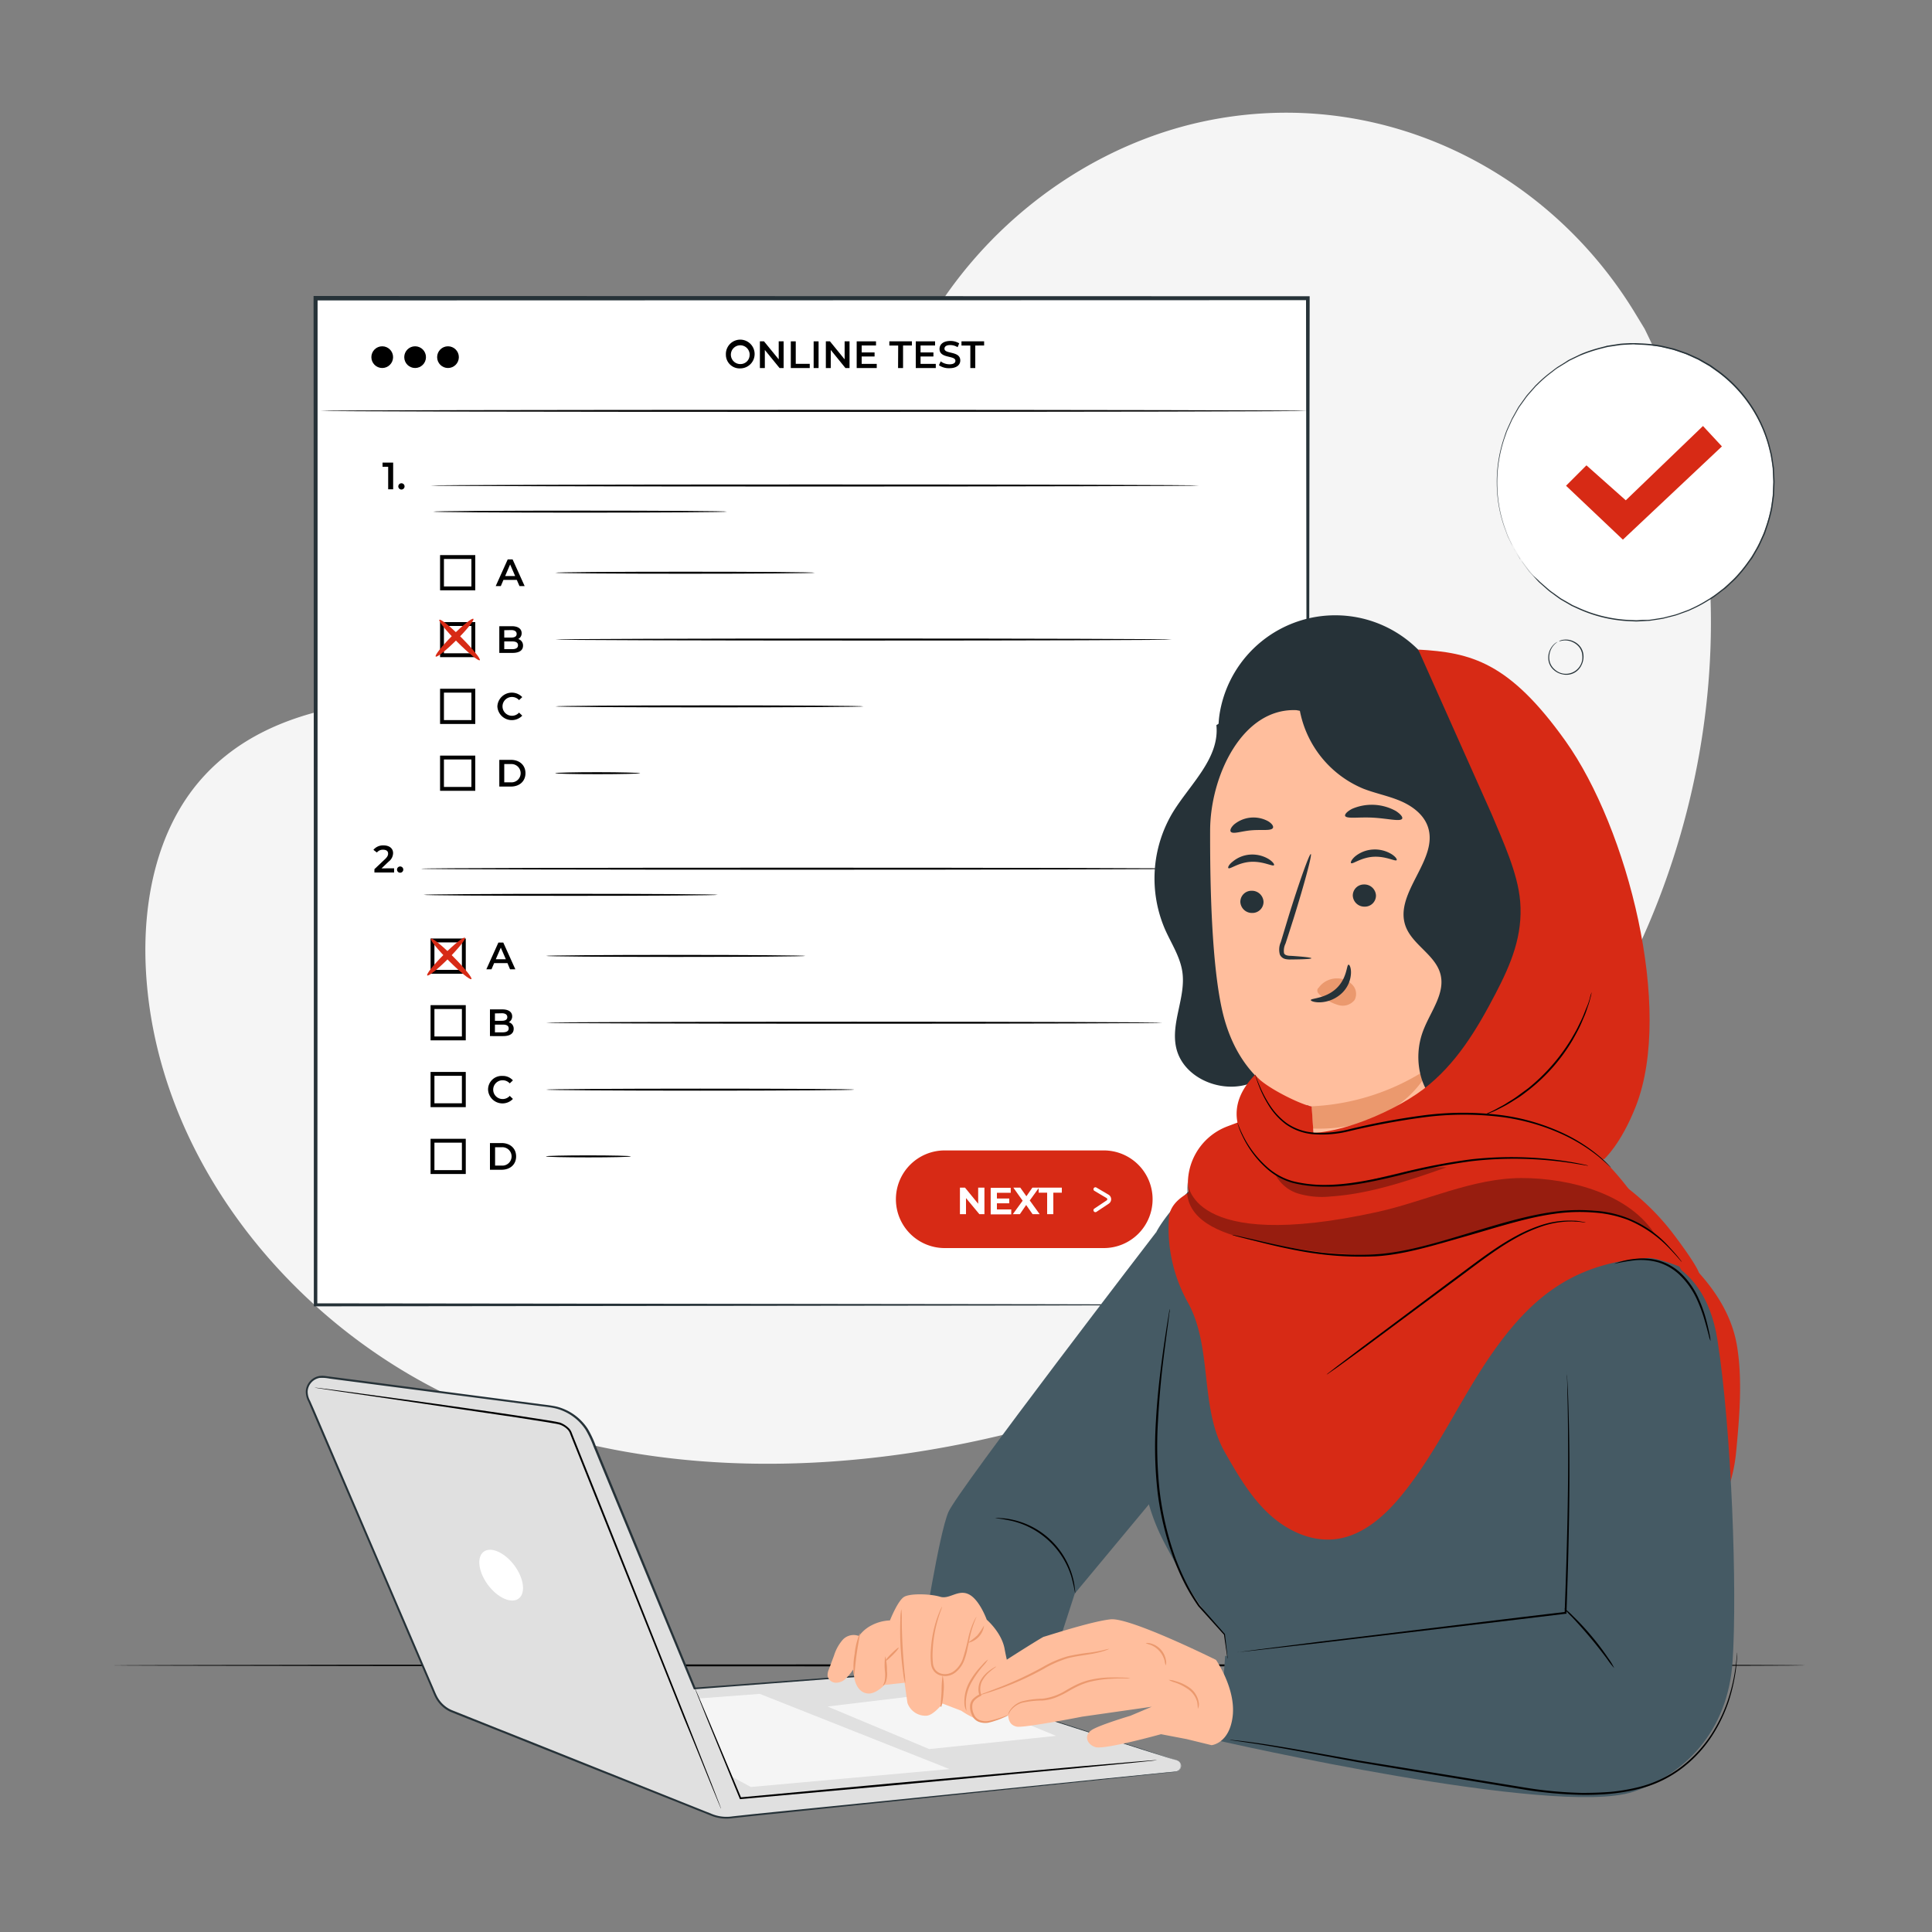 <svg xmlns="http://www.w3.org/2000/svg" viewBox="0 0 500 500"><rect x="0" y="0" width="500" height="500" fill="#808080" stroke="none"/><g id="freepik--background-simple--inject-20"><path d="M425.62,85.09l-2.43-4c-20.51-33.81-57.61-54.19-96.72-51.72a102.44,102.44,0,0,0-15,2.06C276,39,245,65.92,232.18,100.36c-7.54,20.25-9.65,43.57-24,59.64-18.63,20.93-50.25,21.58-78.06,20.72s-59.44-.13-78,20.87c-11.61,13.16-15.3,31.86-14.36,49.48,2.48,46.64,35,88.35,76.31,109.07s90,22.59,135.23,13.47c63.37-12.77,123.63-47.85,159.86-102S454.61,143.57,425.62,85.09Z" style="fill:#f5f5f5"></path></g><g id="freepik--Table--inject-20"><path d="M467.25,431c0,.14-98.15.26-219.18.26S28.86,431.09,28.86,431s98.13-.26,219.21-.26S467.25,430.8,467.25,431Z"></path></g><g id="freepik--Screen--inject-20"><rect x="81.59" y="77.23" width="256.81" height="260.52" style="fill:#fff"></rect><path d="M338.4,337.75s0-.12,0-.32,0-.52,0-.92c0-.81,0-2,0-3.6,0-3.18,0-7.87-.05-14,0-12.24-.07-30.18-.12-53-.05-45.57-.13-110.65-.23-188.68l.45.45-256.78.07h0l.52-.52c0,95.47,0,184.9-.07,260.51l-.45-.44,186.06.22,52.21.12,13.78.05,3.55,0h.9l.31,0h-1.16l-3.5,0-13.7.05-52.1.12-186.35.22h-.45v-.45c0-75.61,0-165-.07-260.51v-.52h.55l256.78.07h.46v.45c-.1,78.15-.18,143.32-.23,189-.06,22.78-.1,40.68-.12,52.9,0,6.08,0,10.75-.06,13.91,0,1.56,0,2.75,0,3.55v.89A1.71,1.71,0,0,1,338.4,337.75Z" style="fill:#263238"></path><path d="M101.75,119.72v6.91h-1.29V120.8H99v-1.08Z"></path><path d="M103.08,125.88a.81.81,0,1,1,1.62,0,.81.81,0,1,1-1.62,0Z"></path><path d="M187.86,91.79a3.72,3.72,0,1,1,3.72,3.55A3.54,3.54,0,0,1,187.86,91.79Zm6.15,0a2.43,2.43,0,1,0-2.43,2.43A2.36,2.36,0,0,0,194,91.79Z"></path><path d="M202.8,88.34v6.91h-1.05l-3.81-4.68v4.68h-1.28V88.34h1.06L201.53,93V88.34Z"></path><path d="M204.66,88.34h1.28v5.82h3.62v1.09h-4.9Z"></path><path d="M210.57,88.34h1.28v6.91h-1.28Z"></path><path d="M219.86,88.34v6.91H218.8L215,90.57v4.68h-1.27V88.34h1.06L218.59,93V88.34Z"></path><path d="M226.9,94.17v1.08h-5.19V88.34h5v1.07H223v1.8h3.34v1.05H223v1.91Z"></path><path d="M232.45,89.42h-2.29V88.34H236v1.08h-2.29v5.83h-1.29Z"></path><path d="M242.18,94.17v1.08H237V88.34h5v1.07h-3.76v1.8h3.33v1.05h-3.33v1.91Z"></path><path d="M243,94.52l.45-1a3.85,3.85,0,0,0,2.28.76c1.08,0,1.53-.39,1.53-.9,0-1.49-4.11-.51-4.11-3.08,0-1.12.89-2.06,2.79-2.06a4.34,4.34,0,0,1,2.3.61l-.41,1a3.79,3.79,0,0,0-1.9-.55c-1.07,0-1.5.42-1.5.94,0,1.47,4.09.51,4.09,3.05,0,1.11-.9,2-2.79,2A4.5,4.5,0,0,1,243,94.52Z"></path><path d="M251.12,89.42h-2.29V88.34h5.86v1.08H252.4v5.83h-1.28Z"></path><path d="M133.75,150.08h-3.46l-.68,1.6h-1.32l3.11-6.91h1.26l3.12,6.91h-1.34Zm-.43-1-1.3-3-1.29,3Z"></path><circle cx="98.92" cy="92.43" r="2.81"></circle><circle cx="107.43" cy="92.43" r="2.81"></circle><circle cx="115.94" cy="92.43" r="2.81"></circle><path d="M338.4,106.33c0,.14-57.2.26-127.75.26s-127.76-.12-127.76-.26,57.19-.26,127.76-.26S338.4,106.19,338.4,106.33Z"></path><path d="M310.32,125.65c0,.14-44.53.26-99.45.26s-99.47-.12-99.47-.26,44.53-.26,99.47-.26S310.32,125.5,310.32,125.65Z"></path><path d="M188.16,132.41c0,.14-17,.26-38,.26s-38.06-.12-38.06-.26,17-.26,38.06-.26S188.16,132.26,188.16,132.41Z"></path><path d="M123,152.77h-9.11v-9.11H123Zm-8.11-1H122v-7.11h-7.11Z"></path><path d="M135.36,167.1c0,1.18-.93,1.87-2.71,1.87h-3.43v-6.91h3.23c1.66,0,2.55.7,2.55,1.8a1.65,1.65,0,0,1-.89,1.52A1.71,1.71,0,0,1,135.36,167.1Zm-4.86-4V165h1.82c.88,0,1.39-.31,1.39-.94s-.51-1-1.39-1Zm3.56,3.9c0-.69-.52-1-1.49-1H130.5v2h2.07C133.54,168,134.06,167.66,134.06,167Z"></path><path d="M123,170.07h-9.11V161H123Zm-8.11-1H122V162h-7.11Z"></path><path d="M128.72,182.81a3.74,3.74,0,0,1,6.44-2.4l-.83.78a2.44,2.44,0,0,0-1.85-.81,2.43,2.43,0,1,0,0,4.86,2.42,2.42,0,0,0,1.85-.82l.83.79a3.74,3.74,0,0,1-6.44-2.4Z"></path><path d="M123,187.36h-9.11v-9.11H123Zm-8.11-1H122v-7.11h-7.11Z"></path><path d="M129.22,196.65h3c2.24,0,3.77,1.38,3.77,3.45s-1.53,3.46-3.77,3.46h-3Zm3,5.82a2.37,2.37,0,1,0,0-4.73H130.5v4.73Z"></path><path d="M123,204.66h-9.11v-9.11H123Zm-8.11-1H122v-7.11h-7.11Z"></path><path d="M210.86,148.22c0,.14-15,.26-33.56.26s-33.57-.12-33.57-.26,15-.26,33.57-.26S210.86,148.07,210.86,148.22Z"></path><path d="M303.26,165.51c0,.15-35.72.26-79.76.26s-79.77-.11-79.77-.26,35.71-.26,79.77-.26S303.26,165.37,303.26,165.51Z"></path><path d="M165.68,200.1c0,.14-4.91.26-11,.26s-11-.12-11-.26,4.91-.26,11-.26S165.68,200,165.68,200.1Z"></path><path d="M223.49,182.81c0,.14-17.85.26-39.88.26s-39.88-.12-39.88-.26,17.85-.26,39.88-.26S223.49,182.66,223.49,182.81Z"></path><path d="M102,224.72v1.08h-5.1v-.86l2.75-2.6c.67-.64.79-1.05.79-1.43,0-.64-.44-1-1.29-1a1.94,1.94,0,0,0-1.61.72l-.9-.69a3.19,3.19,0,0,1,2.62-1.15c1.5,0,2.47.76,2.47,2a2.79,2.79,0,0,1-1.14,2.18l-1.85,1.76Z"></path><path d="M102.75,225.05a.81.81,0,1,1,1.62,0,.81.81,0,1,1-1.62,0Z"></path><path d="M131.33,249.25h-3.45l-.68,1.6h-1.33l3.11-6.91h1.27l3.12,6.91H132Zm-.42-1-1.3-3-1.3,3Z"></path><path d="M307.9,224.82c0,.14-44.53.26-99.45.26S109,225,109,224.82s44.52-.26,99.46-.26S307.9,224.68,307.9,224.82Z"></path><path d="M185.75,231.58c0,.14-17,.26-38.06.26s-38.06-.12-38.06-.26,17-.26,38.06-.26S185.75,231.43,185.75,231.58Z"></path><path d="M120.54,252h-9.11v-9.11h9.11Zm-8.11-1h7.11v-7.11h-7.11Z"></path><path d="M132.94,266.27c0,1.18-.93,1.87-2.7,1.87H126.8v-6.91H130c1.66,0,2.55.7,2.55,1.8a1.67,1.67,0,0,1-.89,1.52A1.7,1.7,0,0,1,132.94,266.27Zm-4.85-4v1.91h1.81c.89,0,1.39-.32,1.39-.95s-.5-1-1.39-1Zm3.56,3.9c0-.69-.52-1-1.49-1h-2.07v2h2.07C131.13,267.14,131.65,266.83,131.65,266.14Z"></path><path d="M120.54,269.24h-9.11v-9.11h9.11Zm-8.11-1h7.11v-7.11h-7.11Z"></path><path d="M126.31,282a3.52,3.52,0,0,1,3.7-3.55,3.48,3.48,0,0,1,2.73,1.15l-.82.78a2.46,2.46,0,0,0-1.85-.81,2.43,2.43,0,1,0,0,4.86,2.43,2.43,0,0,0,1.85-.82l.82.79a3.73,3.73,0,0,1-6.43-2.4Z"></path><path d="M120.54,286.53h-9.11v-9.11h9.11Zm-8.11-1h7.11v-7.11h-7.11Z"></path><path d="M126.8,295.82h3c2.24,0,3.77,1.38,3.77,3.46s-1.53,3.45-3.77,3.45h-3Zm3,5.83a2.38,2.38,0,1,0,0-4.74h-1.67v4.74Z"></path><path d="M120.54,303.83h-9.11v-9.11h9.11Zm-8.11-1h7.11v-7.11h-7.11Z"></path><path d="M208.45,247.39c0,.14-15,.26-33.57.26s-33.57-.12-33.57-.26,15-.26,33.57-.26S208.45,247.25,208.45,247.39Z"></path><path d="M300.84,264.68c0,.15-35.71.26-79.76.26s-79.77-.11-79.77-.26,35.71-.26,79.77-.26S300.84,264.54,300.84,264.68Z"></path><path d="M163.27,299.27c0,.15-4.92.26-11,.26s-11-.11-11-.26,4.92-.26,11-.26S163.27,299.13,163.27,299.27Z"></path><path d="M221.08,282c0,.14-17.86.26-39.88.26s-39.89-.12-39.89-.26,17.86-.26,39.89-.26S221.08,281.83,221.08,282Z"></path><path d="M285.66,323H244.49a12.63,12.63,0,0,1-12.63-12.64h0a12.63,12.63,0,0,1,12.63-12.63h41.17a12.63,12.63,0,0,1,12.63,12.63h0A12.63,12.63,0,0,1,285.66,323Z" style="fill:#D72A15"></path><path d="M254.77,307.36v6.87h-1.31L250,310.06v4.17h-1.57v-6.87h1.31l3.41,4.17v-4.17Z" style="fill:#fff"></path><path d="M261.71,313v1.28h-5.32v-6.87h5.19v1.28H258v1.49h3.19v1.23H258V313Z" style="fill:#fff"></path><path d="M267.23,314.23l-1.66-2.38-1.63,2.38h-1.82l2.54-3.49-2.41-3.38h1.8l1.58,2.23,1.55-2.23h1.72l-2.4,3.32,2.57,3.55Z" style="fill:#fff"></path><path d="M271,308.66h-2.2v-1.3h6v1.3h-2.2v5.57H271Z" style="fill:#fff"></path><path d="M283.49,313.71a.51.51,0,0,1-.42-.23.5.5,0,0,1,.14-.69l3.19-2.13a.34.34,0,0,0,.16-.3.35.35,0,0,0-.17-.3l-3.16-1.87a.5.5,0,0,1,.51-.86l3.16,1.86a1.37,1.37,0,0,1,.06,2.31l-3.19,2.12A.51.51,0,0,1,283.49,313.71Z" style="fill:#fff"></path><path d="M112.76,169.91c-.3-.3,1.63-2.73,4.32-5.43s5.12-4.62,5.43-4.32-1.63,2.74-4.32,5.43S113.07,170.22,112.76,169.91Z" style="fill:#D72A15"></path><path d="M124.17,170.86c-.3.31-2.89-1.79-5.78-4.68s-5-5.47-4.68-5.78,2.9,1.79,5.78,4.68S124.48,170.56,124.17,170.86Z" style="fill:#D72A15"></path><path d="M110.57,252.44c-.31-.31,1.63-2.74,4.32-5.43s5.12-4.62,5.43-4.32-1.63,2.73-4.33,5.43S110.87,252.74,110.57,252.44Z" style="fill:#D72A15"></path><path d="M122,253.39c-.31.3-2.89-1.79-5.78-4.68s-5-5.48-4.68-5.78,2.89,1.79,5.78,4.68S122.28,253.08,122,253.39Z" style="fill:#D72A15"></path></g><g id="freepik--Character--inject-20"><path d="M304.52,455.54,234.31,433a1.62,1.62,0,0,0-.58-.07l-54,4c-9.49-23-21.38-51.75-26.79-64.88A13.29,13.29,0,0,0,142.36,364l-58.48-7.64a4,4,0,0,0-4.17,5.52l32.93,76.79a8,8,0,0,0,4.7,4.4l66.89,26.69a9.93,9.93,0,0,0,4.82.64l4.28-.47h0c14.82-1.55,88-9,110.89-11.4A1.52,1.52,0,0,0,304.52,455.54Z" style="fill:#e0e0e0"></path><path d="M304.52,455.54a1.55,1.55,0,0,1,1,1,1.58,1.58,0,0,1-.49,1.67,1.82,1.82,0,0,1-1.1.38l-1.32.14-16.43,1.74-60.44,6.29-20,2.08-10.65,1.1-5.47.59a10.59,10.59,0,0,1-5.61-.65l-44.74-17.82-11.95-4.77-6.09-2.42-3.07-1.22c-.51-.22-1-.4-1.55-.63a7.82,7.82,0,0,1-1.48-.86,8.44,8.44,0,0,1-2.28-2.55c-.56-1-.92-2.05-1.38-3.08l-2.67-6.21q-2.69-6.24-5.41-12.61c-7.27-17-14.81-34.52-22.52-52.5l-1.06-2.47a5.49,5.49,0,0,1-.67-2.68,4.28,4.28,0,0,1,3.49-3.95c.23-.05.47,0,.71-.07l.69.05,1.32.18,2.63.34,5.24.68L113.9,360l20.2,2.64,5,.65c1.65.25,3.3.36,5,.75a13.65,13.65,0,0,1,8,5.72,26.33,26.33,0,0,1,2.09,4.44q.92,2.24,1.84,4.46l3.63,8.81,7.08,17.16c4.62,11.22,9.07,22,13.3,32.26l-.22-.14,52.62-3.89,1.46-.11a2.07,2.07,0,0,1,.77.14l.69.23L238,434l5.32,1.71L253.35,439l17.7,5.71,24.75,8,6.5,2.13c1.47.48,2.22.74,2.22.74s-.76-.22-2.24-.68l-6.52-2.06L271,444.9l-17.71-5.66L243.19,436l-5.32-1.7-2.73-.87a5.22,5.22,0,0,0-1.34-.35l-1.46.11-52.61,4h-.15l-.07-.15c-4.24-10.25-8.69-21-13.33-32.24l-7.09-17.16q-1.8-4.36-3.64-8.81c-.61-1.48-1.23-3-1.84-4.46a26.24,26.24,0,0,0-2.05-4.35,13.12,13.12,0,0,0-7.67-5.5c-1.56-.38-3.24-.5-4.88-.74l-5-.65-20.21-2.63-20.68-2.7-5.25-.68-2.63-.35a9.39,9.39,0,0,0-2.56-.16,3.77,3.77,0,0,0-3.06,3.47,4.94,4.94,0,0,0,.63,2.45L81.34,365l22.51,52.51q2.73,6.36,5.4,12.61c.9,2.08,1.78,4.15,2.67,6.21.45,1,.84,2.1,1.36,3a7.76,7.76,0,0,0,2.14,2.39,7.42,7.42,0,0,0,1.39.81c.48.21,1,.4,1.52.61l3.07,1.23,6.08,2.43,12,4.77,44.72,17.87a10.09,10.09,0,0,0,5.4.63l5.48-.59,10.65-1.08,20-2,60.46-6.13,16.44-1.65,1.32-.12a1.79,1.79,0,0,0,1.06-.35,1.52,1.52,0,0,0,.49-1.59,1.4,1.4,0,0,0-.64-.84C304.64,455.59,304.52,455.55,304.52,455.54Z" style="fill:#263238"></path><polygon points="214.16 441.64 240.49 452.66 273.3 449.24 245.71 437.85 214.16 441.64" style="fill:#f5f5f5"></polygon><polygon points="194.31 462.47 245.71 457.83 196.63 438.37 180.85 439.56 189.19 459.68 194.31 462.47" style="fill:#f5f5f5"></polygon><path d="M299.43,455.51l-.35.06-1.05.13-4,.41-14.86,1.45-49,4.57-38.52,3.48-.16,0-.06-.15-8.53-20.81-2.34-5.82q-.39-1-.6-1.53a5.2,5.2,0,0,1-.19-.54s.09.17.25.51l.66,1.51,2.45,5.77c2.1,5,5.1,12.15,8.7,20.75l-.22-.14,38.51-3.57,49.05-4.42L294,455.91l4-.32,1.05-.07Z"></path><path d="M81.41,359.14l.44,0,1.3.15,5,.65,18.34,2.5c7.74,1.08,17,2.38,27.19,3.89l7.84,1.21,2,.34c.33.05.68.13,1,.21.17,0,.35.07.52.12a6.69,6.69,0,0,1,2.25,1.49,3.1,3.1,0,0,1,.61.95l.39,1c2.09,5.22,4.25,10.63,6.47,16.16,8.84,22.15,16.83,42.21,22.63,56.75,2.87,7.25,5.19,13.13,6.81,17.21.78,2,1.39,3.6,1.82,4.7.2.52.35.92.46,1.22a3.07,3.07,0,0,1,.14.42,4.09,4.09,0,0,1-.19-.4l-.51-1.21-1.91-4.65c-1.65-4.08-4-9.93-7-17.16L154.33,388c-2.22-5.53-4.38-10.94-6.47-16.16l-.39-1a2.65,2.65,0,0,0-.51-.8,4.91,4.91,0,0,0-1.59-1.15,4.47,4.47,0,0,0-.46-.19l-.48-.12c-.32-.07-.64-.14-1-.19l-2-.35-7.84-1.23-27.16-4-18.32-2.67-5-.74-1.29-.21Z"></path><path d="M133.1,405.11c2.5,3.35,3,7.2,1.13,8.6s-5.43-.17-7.93-3.52-3-7.19-1.13-8.6S130.6,401.77,133.1,405.11Z" style="fill:#fff"></path><path d="M449.48,348c-3.35-19-24.36-30.45-31.3-36.77l10.43,13.95a227.66,227.66,0,0,1,6,67.32c-.14,2.47.13,5.8,1.89,6.15a2.45,2.45,0,0,0,1.76-.55c6.16-3.95,10.16-13,11.05-22.32S451,356.79,449.48,348Z" style="fill:#D72A15"></path><path d="M434.1,326.72c-1-1.91-.59-8-6-1.64l-.35-2.38L394.32,297l-74.51,3.87c-7.15.45-17.89,12.83-20.57,18-2.2,19.23-2.64,36.3-2.64,36.3s-2.56,21.38,0,31.49,5.59,13.76,9.55,21.62A67.45,67.45,0,0,0,316.89,423l3.48,27,77.84,7,35.63-2s-3.19-53.25-3.19-54.19c0-.44,4.45-10.72,9.23-21.63C448,360.51,443.42,344.74,434.1,326.72Z" style="fill:#455a64"></path><path d="M238.62,423.57c.39,0,4.28-26.29,6.83-32.26,2.4-5.63,53.79-72.45,53.79-72.45l12.1,39-5.19,20.86-28,33.69-7.91,24.42Z" style="fill:#455a64"></path><path d="M444.46,346.7c-3.69-23.39-21.91-22.37-21.91-22.37l-18.11,31.51V421l-87.37,7.56-1.62,21.94s87.05,19.9,107.16,13.23c13.31-4.41,24.55-15.54,25.78-33.73S448.16,370.1,444.46,346.7Z" style="fill:#455a64"></path><path d="M278.24,412.37a42.25,42.25,0,0,0-1-4.42A21.3,21.3,0,0,0,262,393.64a42.9,42.9,0,0,0-4.48-.76,5.22,5.22,0,0,1,1.24,0,18.56,18.56,0,0,1,3.33.44,20.72,20.72,0,0,1,15.45,14.56,18.16,18.16,0,0,1,.64,3.3A4.82,4.82,0,0,1,278.24,412.37Z"></path><path d="M320.06,427.66a2.41,2.41,0,0,1,.38-.07l1.11-.16,4.28-.57,15.77-2,52-6.32,11.56-1.38-.23.25c.67-17.72,1-33.34.88-44.53,0-5.59-.12-10.08-.19-13.17,0-1.52-.07-2.71-.09-3.54v-.92c0-.21,0-.31,0-.32a1.64,1.64,0,0,1,0,.32c0,.23,0,.53.06.91,0,.84.1,2,.17,3.55.13,3.08.27,7.57.35,13.17.18,11.19-.06,26.83-.71,44.54v.22l-.22,0-11.56,1.39-52.05,6.17-15.78,1.81-4.3.46-1.12.11Z"></path><path d="M449.58,427.66a2,2,0,0,1,0,.4c0,.28,0,.67-.06,1.16a41.92,41.92,0,0,1-.51,4.45,46.32,46.32,0,0,1-1.71,6.89,39.78,39.78,0,0,1-4.08,8.46,33.38,33.38,0,0,1-7.67,8.42,30.53,30.53,0,0,1-11.76,5.61,50.46,50.46,0,0,1-7,1.17,71.73,71.73,0,0,1-7.38.28A106.12,106.12,0,0,1,394,463.06l-29.51-4.85-12.87-2.14L340.41,454c-6.83-1.28-12.37-2.25-16.21-2.83l-4.43-.65-1.15-.16a1.76,1.76,0,0,1-.39-.08l.39,0,1.16.12c1,.11,2.52.28,4.45.55,3.85.52,9.4,1.44,16.25,2.67l11.19,2,12.88,2.09,29.51,4.82A105.44,105.44,0,0,0,409.42,464c2.5,0,4.94-.07,7.33-.26a49.21,49.21,0,0,0,6.92-1.14,30.17,30.17,0,0,0,11.62-5.5,33.2,33.2,0,0,0,7.62-8.27,39.92,39.92,0,0,0,4.11-8.36,47.8,47.8,0,0,0,1.79-6.82c.33-1.91.53-3.41.6-4.43l.12-1.16A2.94,2.94,0,0,1,449.58,427.66Z"></path><path d="M317.7,429.27a2,2,0,0,1-.08-.41c-.05-.31-.12-.72-.19-1.22-.16-1.12-.39-2.68-.67-4.66l0,.07-6.62-7.33h0a50.42,50.42,0,0,1-3.49-5.76,65.43,65.43,0,0,1-3.06-7,77.17,77.17,0,0,1-4-16.71,104,104,0,0,1-.43-18.59c.31-5.7.9-10.82,1.46-15.1s1.09-7.73,1.47-10.12l.45-2.74c.05-.29.09-.52.13-.71a.81.81,0,0,1,.06-.24,1.08,1.08,0,0,1,0,.24c0,.2,0,.43-.08.72-.09.68-.2,1.6-.35,2.76-.32,2.39-.79,5.85-1.31,10.14S300,362,299.69,367.7a106.74,106.74,0,0,0,.46,18.49,78.28,78.28,0,0,0,3.92,16.62,64.44,64.44,0,0,0,3,6.93,51.8,51.8,0,0,0,3.41,5.74l0,0,6.53,7.42,0,0v0l.54,4.67c.05.51.09.92.13,1.23A1.33,1.33,0,0,1,317.7,429.27Z"></path><path d="M417.75,431.7a20.2,20.2,0,0,1-1.81-2.33c-1.09-1.47-2.62-3.47-4.41-5.6s-3.48-4-4.73-5.32a20.92,20.92,0,0,1-2-2.2,13.89,13.89,0,0,1,2.24,1.94,64.83,64.83,0,0,1,4.87,5.25,67.85,67.85,0,0,1,4.31,5.71A14.72,14.72,0,0,1,417.75,431.7Z"></path><path d="M260,426.78c-.74-4.27-4.63-7.6-4.63-7.6s-1.86-5.2-4.64-6.57-5,1.37-7.42.63-7.61-.93-9.28,0-3.71,6.12-3.71,6.12a11.28,11.28,0,0,0-4.82,1.3,9.11,9.11,0,0,0-3.19,2.74,3.84,3.84,0,0,0-4.24,1,11.35,11.35,0,0,0-2.23,4.06L214.52,432a3.62,3.62,0,0,0-.34,1.73,2.21,2.21,0,0,0,2.12,1.76A3.62,3.62,0,0,0,219,434.3a12.42,12.42,0,0,0,1.79-2.23l.33,2.32s.55,3.67,3.52,3.89c2.05.16,4.27-2.22,4.27-2.22l5.19-.56.74,5.19a4.94,4.94,0,0,0,4.83,3.34c1.86,0,4.26-3.15,4.26-3.15l4.83,1.85s5.56,3.9,8.16,2.6a3.59,3.59,0,0,0,1.86-4.08,14.12,14.12,0,0,0,2.59-4.27C262.07,434.76,260.78,431.05,260,426.78Z" style="fill:#ffbe9d"></path><path d="M221,433.5a18.55,18.55,0,0,1,.19-5.51,18.19,18.19,0,0,1,1.34-5.34c.14,0-.41,2.43-.83,5.42S221.19,433.5,221,433.5Z" style="fill:#eb996e"></path><path d="M229.11,428.62a14.83,14.83,0,0,1,.44,3.86,6.64,6.64,0,0,1-.28,2.79c-.29.7-.7,1-.73.92s.21-.39.38-1a8.73,8.73,0,0,0,.11-2.65A14.38,14.38,0,0,1,229.11,428.62Z" style="fill:#eb996e"></path><path d="M232.57,426.41c.1.1-.58,1-1.53,1.92s-1.79,1.66-1.9,1.56.58-1,1.53-1.92S232.47,426.31,232.57,426.41Z" style="fill:#eb996e"></path><path d="M233.26,416.43a18.38,18.38,0,0,1,.12,2.82c0,1.75.07,4.15.21,6.8s.35,5.05.5,6.79a16.19,16.19,0,0,1,.18,2.82,13.61,13.61,0,0,1-.54-2.78c-.25-1.73-.51-4.13-.66-6.8s-.13-5.08-.06-6.83A13.65,13.65,0,0,1,233.26,416.43Z" style="fill:#eb996e"></path><path d="M252.72,418.42s-.22.5-.57,1.4a26.31,26.31,0,0,0-1.16,3.92c-.18.86-.37,1.79-.58,2.78a18.62,18.62,0,0,1-.88,3.18,7.18,7.18,0,0,1-2.11,3,4.35,4.35,0,0,1-3.84.95,3.42,3.42,0,0,1-1.8-1.06,3.66,3.66,0,0,1-.81-1.85,18.85,18.85,0,0,1-.07-3.66,31.16,31.16,0,0,1,.94-6.06,28.21,28.21,0,0,1,1.32-3.92c.19-.45.34-.79.46-1a1.46,1.46,0,0,1,.2-.34,11.3,11.3,0,0,1-.47,1.43,35.22,35.22,0,0,0-1.15,3.93,33.33,33.33,0,0,0-.82,6,19.15,19.15,0,0,0,.09,3.54,3.22,3.22,0,0,0,.7,1.6,3,3,0,0,0,1.53.9,3.86,3.86,0,0,0,3.4-.85,6.91,6.91,0,0,0,2-2.8,53,53,0,0,0,1.55-5.87,21.54,21.54,0,0,1,1.32-3.91,9.09,9.09,0,0,1,.53-1C252.62,418.52,252.7,418.41,252.72,418.42Z" style="fill:#eb996e"></path><path d="M254.68,420.67a5.27,5.27,0,0,1-4.27,4.52,21.42,21.42,0,0,0,2.49-1.92A21.16,21.16,0,0,0,254.68,420.67Z" style="fill:#eb996e"></path><path d="M243.94,433.6a12.32,12.32,0,0,1,.25,4.24,19.18,19.18,0,0,1-.53,3.74l0,.07h0a.28.28,0,0,1-.4-.18c0-.1,0-.14,0-.14s0,.05.07.09.14.08.17,0l-.06.08c0-.68.15-2.1.24-3.74A29.63,29.63,0,0,1,243.94,433.6Z" style="fill:#eb996e"></path><path d="M255.71,429.46a9.85,9.85,0,0,1-1.36,1.76,25.55,25.55,0,0,0-3,4.32,11.43,11.43,0,0,0-1.4,5c0,1.35.23,2.17.14,2.19a4.55,4.55,0,0,1-.51-2.19,10.49,10.49,0,0,1,1.31-5.25,20.13,20.13,0,0,1,3.24-4.32A8.6,8.6,0,0,1,255.71,429.46Z" style="fill:#eb996e"></path><path d="M253.66,438.68a5.51,5.51,0,0,1,2.28-6.08c3.49-2.48,13.94-9,14.16-9s12.27-4,17.34-4.52,27.26,10.5,27.26,10.5,5.15,7.42,4.32,14.54-5.47,7.53-5.47,7.53l-6.44-1.57-6.64-1.27s-14.69,4.09-17,3.34-3.11-3.26-.61-4.62,9.69-3.49,9.69-3.49l5.53-2.34-18,2.57s-15.22,3-17,2.58-2.05-1.75-2.2-3c0,0-6.13,3-7.95,1.36S250.31,440,253.66,438.68Z" style="fill:#ffbe9d"></path><path d="M292.51,434.3a6.26,6.26,0,0,1-1.35.07c-.86,0-2.11,0-3.65.1a28.55,28.55,0,0,0-5.33.75,17.14,17.14,0,0,0-3,1.07c-1,.46-2,1-3,1.6A23.12,23.12,0,0,1,273,439.4a11.64,11.64,0,0,1-3.19.69,24.15,24.15,0,0,0-5.34.6,6.05,6.05,0,0,0-2.9,2,8.54,8.54,0,0,0-.67,1.15s0-.13.06-.35a3.63,3.63,0,0,1,.44-.91,5.93,5.93,0,0,1,2.95-2.23,22.49,22.49,0,0,1,5.42-.73,14.59,14.59,0,0,0,6.12-2.17c1-.57,2-1.15,3.06-1.62a17,17,0,0,1,3.07-1.06,24.82,24.82,0,0,1,5.43-.65c1.56,0,2.81,0,3.68.06A7.4,7.4,0,0,1,292.51,434.3Z" style="fill:#eb996e"></path><path d="M287.07,426.71a1.71,1.71,0,0,1-.33.17c-.21.1-.54.23-1,.38a26.2,26.2,0,0,1-3.75.86c-1.59.28-3.51.49-5.55,1a29,29,0,0,0-6.29,2.75,76.92,76.92,0,0,1-11.52,5.22c-1.52.54-2.77.94-3.64,1.2a7.37,7.37,0,0,1-1.36.35,7.15,7.15,0,0,1,1.3-.54l3.57-1.36a90.68,90.68,0,0,0,11.4-5.33,28.27,28.27,0,0,1,6.42-2.76,50.5,50.5,0,0,1,5.62-.94,33.69,33.69,0,0,0,3.74-.69A12.77,12.77,0,0,1,287.07,426.71Z" style="fill:#eb996e"></path><path d="M301.68,431a6.9,6.9,0,0,1-.29-1.2,6,6,0,0,0-3.7-4.13,7.34,7.34,0,0,1-1.16-.42c0-.06.5-.12,1.28.07a5.46,5.46,0,0,1,2.63,1.61,5.4,5.4,0,0,1,1.31,2.79A2.19,2.19,0,0,1,301.68,431Z" style="fill:#eb996e"></path><path d="M310,442.23a15,15,0,0,0-.15-1.68,6,6,0,0,0-2.18-3.26,13.59,13.59,0,0,0-3.61-1.87,6.32,6.32,0,0,1-1.6-.67,5.1,5.1,0,0,1,1.71.32,11.21,11.21,0,0,1,3.83,1.81,5.78,5.78,0,0,1,2.21,3.61A2.47,2.47,0,0,1,310,442.23Z" style="fill:#eb996e"></path><path d="M260.94,443.83a2.7,2.7,0,0,1-.87.52,19.62,19.62,0,0,1-2.58,1,14.09,14.09,0,0,1-1.86.51,4.93,4.93,0,0,1-2.26-.23,3.12,3.12,0,0,1-1.82-1.76,4.76,4.76,0,0,1-.48-2.66,2.82,2.82,0,0,1,1-1.76,6.44,6.44,0,0,1,1.53-1l-.13.3a5,5,0,0,1,.26-3.76,7.73,7.73,0,0,1,1.89-2.29,11.67,11.67,0,0,1,1.58-1.11,2.11,2.11,0,0,1,.63-.31c.05.07-.81.57-2,1.65a8,8,0,0,0-1.72,2.25,4.61,4.61,0,0,0-.16,3.43l.06.19-.19.1c-.94.49-2.07,1.21-2.18,2.39a4.39,4.39,0,0,0,.42,2.37,2.64,2.64,0,0,0,1.52,1.52,4.58,4.58,0,0,0,2,.26,17.39,17.39,0,0,0,1.82-.43c1.11-.31,2-.62,2.6-.84A4.73,4.73,0,0,1,260.94,443.83Z" style="fill:#eb996e"></path><path d="M338.42,241.54c-2.17-21.66-6.76-43.22-5.81-65L314.8,187.66c.89,8.62-6.86,15.3-11.35,22.7a33.24,33.24,0,0,0-1.93,30.19c1.6,3.6,3.87,7,4.46,10.9,1,6.58-3.07,13.27-1.57,19.76,1.72,7.47,10.86,11.57,18.23,9.47s12.65-9,14.82-16.31S339.18,249.17,338.42,241.54Z" style="fill:#263238"></path><path d="M315.76,184a30.32,30.32,0,0,1,50-17.06c3.25,2.91,5.91,6.54,9.67,8.75,4.25,2.49,4.8,1.65,9.48,3.16s13.85,13.73,14,18.65l3.64,21.4c.12,5.05-6.18,8.3-11.06,7s-8.32-5.61-11.12-9.83-5.46-8.79-9.77-11.44c-7.15-4.39-16.33-2.15-24.43,0s-17.51,4-24.25-1C316.16,199.28,314.44,191.08,315.76,184Z" style="fill:#263238"></path><path d="M313.18,215c0-14.08,8.29-31.85,22.35-31.21l44.3,8.4a8.23,8.23,0,0,1,7.86,7.9l1.67,105.5.3,0s-15.39,38.7-44.79,31.44c-5.83-1.44-1.52-15.95-3.06-22.31l-.29.06c-.06-.77-.11-1.48-.17-2.21a69.14,69.14,0,0,1-1.07-14.43h0c-.61-8.49-.82-12-.82-11.89s-18.1-1.9-23.22-25.05C313.7,249.74,313.13,230.65,313.18,215Z" style="fill:#ffbe9d"></path><path d="M321,233.42a3,3,0,0,0,3.07,2.85,2.87,2.87,0,0,0,2.93-2.89,3,3,0,0,0-3.07-2.85A2.87,2.87,0,0,0,321,233.42Z" style="fill:#263238"></path><path d="M317.91,224.67c.39.37,2.56-1.45,5.79-1.63s5.69,1.28,6,.87c.17-.19-.26-.87-1.33-1.56a8.23,8.23,0,0,0-4.85-1.18A7.91,7.91,0,0,0,319,223C318,223.78,317.71,224.51,317.91,224.67Z" style="fill:#263238"></path><path d="M350.1,231.79a3,3,0,0,0,3.07,2.85,2.87,2.87,0,0,0,2.93-2.89A3,3,0,0,0,353,228.9,2.87,2.87,0,0,0,350.1,231.79Z" style="fill:#263238"></path><path d="M349.66,223.37c.39.36,2.56-1.45,5.79-1.64s5.69,1.29,6,.87c.16-.19-.25-.87-1.33-1.56a8.3,8.3,0,0,0-4.85-1.18,8,8,0,0,0-4.58,1.79C349.76,222.47,349.46,223.2,349.66,223.37Z" style="fill:#263238"></path><path d="M339.39,248c0-.19-2-.41-5.3-.63-.83,0-1.62-.16-1.79-.71a4.23,4.23,0,0,1,.4-2.48c.66-2,1.34-4.17,2.06-6.41,2.85-9.14,4.85-16.63,4.48-16.74s-3,7.2-5.82,16.33l-1.95,6.46a4.7,4.7,0,0,0-.23,3.25,2.06,2.06,0,0,0,1.43,1.13,5.54,5.54,0,0,0,1.41.11C337.36,248.29,339.39,248.18,339.39,248Z" style="fill:#263238"></path><path d="M339.46,286.31a59.62,59.62,0,0,0,30.8-10.24s-6.92,16.75-30.44,16Z" style="fill:#eb996e"></path><path d="M341.22,255.69a5.8,5.8,0,0,1,5.08-2.47,5.26,5.26,0,0,1,3.78,1.74,3.37,3.37,0,0,1,.49,3.83,3.91,3.91,0,0,1-4.16,1.33,12.12,12.12,0,0,1-4.27-2.22,3.52,3.52,0,0,1-1-.9,1.08,1.08,0,0,1-.07-1.2" style="fill:#eb996e"></path><path d="M349,249.66c-.53,0-.33,3.5-3.17,6.16s-6.6,2.51-6.6,3c0,.22.87.63,2.45.58a8.73,8.73,0,0,0,5.52-2.3,7.59,7.59,0,0,0,2.43-5.16C349.7,250.47,349.25,249.62,349,249.66Z" style="fill:#263238"></path><path d="M348.11,211.14c.37.86,3.57.25,7.38.48s6.94,1.07,7.39.25c.2-.39-.38-1.18-1.66-2a12.86,12.86,0,0,0-11.26-.56C348.61,210,348,210.73,348.11,211.14Z" style="fill:#263238"></path><path d="M318.53,215.26c.61.7,2.79-.19,5.46-.39s5,.2,5.44-.6c.21-.39-.19-1.1-1.23-1.73a7.89,7.89,0,0,0-8.78.8C318.52,214.15,318.26,214.92,318.53,215.26Z" style="fill:#263238"></path><path d="M335.93,177.77l1.82-2.66a150.25,150.25,0,0,1,39.95,7.58c5.16,1.73,10.4,3.86,14.1,7.85,5.1,5.48,6.35,13.4,7.35,20.82,3.82,28.23,7.34,57.34.1,84.9-2.36-3.32-6.66-4.61-10.7-5.14s-8.25-.51-12-2.14a16.06,16.06,0,0,1-8.62-9.74,19.21,19.21,0,0,1,.63-13.11c1.89-4.63,5.48-9.21,4.23-14-1.31-5.07-7.38-7.64-9.08-12.59-2.93-8.56,8.8-17.14,5.79-25.67-1.12-3.15-4.06-5.31-7.14-6.61s-6.4-1.93-9.51-3.14A27.44,27.44,0,0,1,335.93,177.77Z" style="fill:#263238"></path><path d="M405.11,191.72c-14.54-20.38-24.39-22.85-38.07-23.61l19,42.6c2.85,6.86,6.77,15.18,7.38,22.57.72,8.77-2.32,16.11-6.39,23.9-4.88,9.36-10.24,18.28-18.63,24.68s-27.07,14.45-36.77,10.3l13.53,7.57,32.32.12,37.65.15s4.4-3.86,8.27-13.82C433.11,261.23,421.33,214.45,405.11,191.72Z" style="fill:#D72A15"></path><path d="M431.92,324.46s-8.1-16.62-18.67-25.76-17.06-9.05-32.14-7.77-36.18,3.66-41.18,2.39l-.47-7c-2.48-.25-12.65-5.2-14.63-8.19-3.78,3.87-5.43,8-4.57,12.39l-2.47.93A15.79,15.79,0,0,0,307.87,310c.94,3.6,3.21,5.81,7.77,6.6,18.1,3.13,66.49-9.95,81.06-10S431.92,324.46,431.92,324.46Z" style="fill:#D72A15"></path><path d="M314,316.41a7.54,7.54,0,0,1,1.27.07c.82.08,2,.21,3.59.32a108.44,108.44,0,0,0,13.26.22,117.85,117.85,0,0,0,19.46-2.64c3.62-.79,7.39-1.75,11.26-2.87l11.94-3.69c8.19-2.49,16.4-4.19,23.91-3.45a45.46,45.46,0,0,1,18.76,6,43.64,43.64,0,0,1,10.33,8.41,31.7,31.7,0,0,1,2.28,2.82,8.14,8.14,0,0,1,.71,1,5.45,5.45,0,0,1-.84-.94c-.51-.65-1.32-1.56-2.39-2.7a45.48,45.48,0,0,0-28.92-13.9c-7.36-.68-15.44,1-23.6,3.48-4.09,1.23-8.06,2.54-11.95,3.67s-7.68,2.07-11.33,2.84a112.62,112.62,0,0,1-19.6,2.48,94.92,94.92,0,0,1-13.31-.49c-1.56-.16-2.77-.34-3.58-.47A7.33,7.33,0,0,1,314,316.41Z" style="fill:#263238"></path><path d="M432.79,319c-18.26-23.74-53.27-32.81-80.77-20.93l-29,6.15c-7.65,1.32-19.92,3.81-20.5,10.9a39.36,39.36,0,0,0,4.71,21.62c6.74,11.74,3.08,27.47,9.82,39.21,3.18,5.55,6.43,11.18,11.07,15.59s10.94,7.5,17.3,6.81c7.08-.76,12.88-5.93,17.38-11.45,9.69-11.89,15.74-26.33,24.81-38.69s19.77-21.46,38.83-22.63c3.46-.22,13.33,4.39,13.33,4.39C440.05,328.57,433.66,320.11,432.79,319Z" style="fill:#D72A15"></path><g style="opacity:0.3"><path d="M393.76,304.88c-12.61,0-25,6.06-37.22,8.76-49.16,10.82-49.16-7.72-49.16-7.72h0c-1.54,8.71,6.64,12.71,15.25,14.71,16.44,3.8,34,5.84,45.86,2.05,9.56-3,19.54-5.23,29.19-8s23.55-1.71,30.86,5.15C422,309.08,406.37,304.85,393.76,304.88Z"></path></g><g style="opacity:0.3"><path d="M329.87,303.55a9.86,9.86,0,0,0,6.2,5.37,21.73,21.73,0,0,0,8.39.72c10.28-.7,20.16-4.13,29.89-7.53-7.78-.27-15.31,2.44-22.94,4s-16.23,1.66-22.43-3"></path></g><path d="M435.26,326.61s-.09-.07-.23-.22l-.61-.7c-.53-.63-1.34-1.51-2.41-2.63a31.38,31.38,0,0,0-10.69-7.35,30.53,30.53,0,0,0-8.78-1.9,45.89,45.89,0,0,0-10.33.33c-7.26,1-14.93,3.55-23.07,5.87s-15.91,4.74-23.3,5.13a85.39,85.39,0,0,1-19.45-1.39c-5.46-1-9.81-2.16-12.82-2.91l-3.46-.88-.89-.24-.31-.1a1.09,1.09,0,0,1,.32,0l.91.19,3.48.79c3,.69,7.38,1.78,12.84,2.74a86.29,86.29,0,0,0,19.35,1.28c7.31-.41,15.09-2.72,23.19-5.15s15.82-4.88,23.14-5.85a46.17,46.17,0,0,1,10.44-.28,28.21,28.21,0,0,1,19.57,9.54c1.06,1.15,1.85,2.05,2.35,2.7l.57.73Z"></path><path d="M416.9,302.15a1.36,1.36,0,0,1-.21-.17l-.58-.53c-.49-.48-1.26-1.15-2.26-2a44.81,44.81,0,0,0-9.4-5.84,54.8,54.8,0,0,0-15.74-4.52,79.93,79.93,0,0,0-20.09.05,190.68,190.68,0,0,0-19.84,3.7,29.32,29.32,0,0,1-8.83.7,14.26,14.26,0,0,1-7.23-2.62,17.76,17.76,0,0,1-4.3-4.7,29.14,29.14,0,0,1-2.23-4.25c-.51-1.21-.85-2.18-1.07-2.84l-.23-.75a.88.88,0,0,1-.06-.26s.05.08.11.24.17.44.28.74c.25.64.62,1.59,1.16,2.79a30.31,30.31,0,0,0,2.29,4.17,17.57,17.57,0,0,0,4.27,4.56,14,14,0,0,0,7.06,2.49,29.17,29.17,0,0,0,8.68-.74,181.32,181.32,0,0,1,19.88-3.74,79,79,0,0,1,20.22,0,54.48,54.48,0,0,1,15.83,4.67,42.51,42.51,0,0,1,9.37,6,29.56,29.56,0,0,1,2.21,2.08l.54.56C416.85,302.08,416.91,302.14,416.9,302.15Z"></path><path d="M411,301.66l-.25,0-.74-.12-2.85-.47A102.69,102.69,0,0,0,396.62,300a97.07,97.07,0,0,0-15.7.5A160.19,160.19,0,0,0,362,304.21c-6.64,1.6-13.1,3-19.09,2.91a33.9,33.9,0,0,1-8.39-1,16.82,16.82,0,0,1-6.48-3.51,26.39,26.39,0,0,1-6.42-8.44,18.86,18.86,0,0,1-1.39-3.65.88.88,0,0,1,.11.23l.27.7c.25.62.63,1.51,1.19,2.62a27,27,0,0,0,6.48,8.26,16.63,16.63,0,0,0,6.35,3.37,33.59,33.59,0,0,0,8.28.95c5.92,0,12.33-1.33,19-2.94a155,155,0,0,1,19-3.7,95.65,95.65,0,0,1,15.77-.39,91.83,91.83,0,0,1,10.56,1.23c1.24.23,2.19.42,2.84.57l.73.17C410.93,301.62,411,301.65,411,301.66Z"></path><path d="M411.92,256.78a13,13,0,0,1-.38,1.68,17.67,17.67,0,0,1-.58,1.94c-.26.75-.51,1.61-.91,2.52s-.79,1.93-1.32,3-1.12,2.14-1.77,3.29A46.57,46.57,0,0,1,395.75,282c-1.05.8-2,1.57-3,2.19s-1.9,1.21-2.77,1.7-1.67.89-2.37,1.24a16.72,16.72,0,0,1-1.85.83,11.5,11.5,0,0,1-1.61.6,10.58,10.58,0,0,1,1.53-.78c.5-.23,1.11-.52,1.8-.91s1.49-.76,2.32-1.3,1.77-1.06,2.71-1.74,1.93-1.41,3-2.2a49,49,0,0,0,11.1-12.68c.65-1.13,1.29-2.19,1.79-3.23s1-2,1.37-2.92.69-1.74,1-2.47.49-1.38.65-1.9A10.11,10.11,0,0,1,411.92,256.78Z"></path><path d="M410.41,316.39a4.78,4.78,0,0,1-.81-.07l-1-.13c-.38-.05-.83,0-1.32-.07a23.8,23.8,0,0,0-8.32,1.29,39.54,39.54,0,0,0-5.37,2.3,63.8,63.8,0,0,0-5.77,3.44c-3.94,2.63-8.06,5.85-12.48,9.1L352.78,349l-6.89,5L344,355.3a3.79,3.79,0,0,1-.68.44,5.61,5.61,0,0,1,.61-.52l1.83-1.42,6.79-5.15,22.5-16.82c4.42-3.24,8.54-6.46,12.53-9.08a62.93,62.93,0,0,1,5.83-3.43,39.92,39.92,0,0,1,5.46-2.26,23.08,23.08,0,0,1,8.44-1.14c.5,0,.95.05,1.33.11l1,.18A4.47,4.47,0,0,1,410.41,316.39Z"></path><path d="M442.68,347.05a7.31,7.31,0,0,1-.44-1.41c-.24-.91-.58-2.24-1.06-3.86a38.48,38.48,0,0,0-2.05-5.55,21,21,0,0,0-4.05-5.9,13.89,13.89,0,0,0-6.06-3.67,16.84,16.84,0,0,0-5.82-.51,47.46,47.46,0,0,0-5.38.92,1.22,1.22,0,0,1,.35-.16c.24-.09.59-.21,1-.34a21.27,21.27,0,0,1,4-.78,16.4,16.4,0,0,1,6,.41,14.15,14.15,0,0,1,6.3,3.76,20.81,20.81,0,0,1,4.12,6.07,36.67,36.67,0,0,1,2,5.65c.43,1.64.72,3,.9,3.92A8.45,8.45,0,0,1,442.68,347.05Z"></path></g><g id="freepik--speech-bubble--inject-20"><circle cx="423.29" cy="124.8" r="35.64" transform="translate(-5.34 19.79) rotate(-2.66)" style="fill:#fff"></circle><path d="M403.46,166a10.6,10.6,0,0,1,1-.23,4.64,4.64,0,0,1,2.79.53,4.51,4.51,0,0,1,1.5,1.26,3.93,3.93,0,0,1,.75,2.09,4.27,4.27,0,0,1-7.17,3.57,4,4,0,0,1-1.22-1.85,4.55,4.55,0,0,1-.11-2,4.71,4.71,0,0,1,1.26-2.55c.48-.49.83-.66.81-.69a.92.92,0,0,0-.25.12,2.12,2.12,0,0,0-.29.18,4.07,4.07,0,0,0-.36.3,4.78,4.78,0,0,0-1.32,4.67,4.13,4.13,0,0,0,1.28,2,4.79,4.79,0,0,0,2.37,1.14,4.3,4.3,0,0,0,4.78-2.38,4.87,4.87,0,0,0,.52-2.58,4.17,4.17,0,0,0-.83-2.23,4.47,4.47,0,0,0-1.61-1.31,4.64,4.64,0,0,0-2.92-.45,2.47,2.47,0,0,0-.45.11,1.78,1.78,0,0,0-.33.12C403.54,165.93,403.45,166,403.46,166Z" style="fill:#263238"></path><path d="M393.61,145.09l-.29-.51-.88-1.46c-.19-.33-.41-.69-.65-1.08s-.42-.87-.66-1.37-.49-1-.76-1.6a6.05,6.05,0,0,1-.37-.9c-.11-.32-.23-.64-.35-1a34.2,34.2,0,0,1-2.11-10.11,35.87,35.87,0,0,1,1.78-13.52l.63-1.82c.25-.61.54-1.2.81-1.81.13-.3.27-.6.41-.91a5.86,5.86,0,0,1,.46-.9l1-1.79c.17-.3.34-.6.52-.9l.62-.86,1.25-1.74c.43-.57.94-1.1,1.42-1.66l.73-.83c.12-.13.24-.28.37-.41l.41-.38a33,33,0,0,1,3.43-3c.62-.45,1.22-1,1.88-1.39l2-1.23c.34-.2.67-.43,1-.61l1.09-.52c.73-.34,1.45-.72,2.2-1a39,39,0,0,1,4.73-1.54l1.22-.31.62-.15.63-.09,2.53-.38c.86-.09,1.72-.11,2.59-.16.43,0,.87-.07,1.31,0l1.31.06a39.71,39.71,0,0,1,5.29.55l2.63.63.66.16c.22.06.43.14.65.21l1.29.45,1.3.44,1.26.56,1.26.58.63.28c.21.11.4.23.61.35l2.42,1.39,2.3,1.64A35.43,35.43,0,0,1,457.59,115c.24.91.47,1.83.7,2.73l.42,2.77.1.69,0,.69.07,1.38.07,1.38-.06,1.37-.06,1.37,0,.68-.09.67c-.13.9-.25,1.79-.37,2.68a39.73,39.73,0,0,1-1.41,5.14l-.42,1.24c-.14.42-.35.8-.52,1.2-.37.79-.69,1.59-1.09,2.35s-.85,1.49-1.27,2.23l-.32.55c-.12.18-.25.35-.37.52l-.73,1a38.1,38.1,0,0,1-3.15,3.84c-.57.59-1.18,1.12-1.76,1.68l-.89.82c-.29.27-.63.5-.94.74l-1.88,1.44c-.64.45-1.33.83-2,1.24a32.37,32.37,0,0,1-4,2.12l-.5.24-.52.2-1,.37c-.7.24-1.37.53-2.06.73l-2.08.53-1,.26-1,.16-2,.31a6.78,6.78,0,0,1-1,.1l-1,0c-.66,0-1.32.09-2,.1l-1.93-.08a35.68,35.68,0,0,1-13.24-3.26c-.46-.21-.92-.4-1.36-.61l-1.24-.72-1.2-.68c-.2-.12-.4-.22-.58-.34l-.53-.38-2-1.44c-.63-.48-1.17-1-1.72-1.46l-.78-.68a7.64,7.64,0,0,1-.71-.67L396.82,149c-.37-.4-.73-.76-1-1.11l-.77-1-1-1.35c-.23-.3-.36-.45-.36-.45l.34.47c.23.32.57.77,1,1.37l.75,1c.3.36.66.72,1,1.12l1.2,1.31a6.58,6.58,0,0,0,.71.68l.78.69c.54.46,1.08,1,1.71,1.47l2,1.46.53.38c.19.13.39.23.58.35l1.2.69,1.25.73,1.36.62a35.7,35.7,0,0,0,13.31,3.32l1.94.09c.65,0,1.32-.06,2-.09l1-.06a5.86,5.86,0,0,0,1-.09l2.05-.31,1-.16,1-.26,2.1-.53c.69-.2,1.37-.48,2.07-.72l1.05-.38c.17-.07.35-.12.52-.2l.51-.24a33.65,33.65,0,0,0,4.07-2.13c.66-.41,1.35-.79,2-1.24l1.9-1.45c.32-.25.65-.47,1-.74l.89-.83c.58-.56,1.21-1.1,1.78-1.69a38.74,38.74,0,0,0,3.18-3.87c.24-.35.49-.69.74-1,.12-.17.25-.34.37-.52l.32-.56,1.29-2.24c.4-.77.73-1.58,1.1-2.37.17-.41.39-.8.53-1.21l.42-1.26a38.78,38.78,0,0,0,1.42-5.18c.13-.89.26-1.8.38-2.7l.1-.68,0-.69.06-1.37.06-1.39-.07-1.39-.08-1.39,0-.71-.11-.69-.42-2.79c-.23-.92-.46-1.84-.7-2.76a35.62,35.62,0,0,0-12.84-18.79l-2.32-1.66-2.45-1.4c-.2-.12-.4-.24-.61-.35l-.64-.29-1.27-.58-1.27-.56-1.31-.45-1.31-.45-.65-.22-.67-.15c-.88-.22-1.77-.43-2.65-.63a38.86,38.86,0,0,0-5.34-.56l-1.32-.06c-.44,0-.88,0-1.32,0-.88.06-1.75.07-2.61.16l-2.56.39-.63.1c-.21,0-.42.1-.62.15l-1.24.32a37.29,37.29,0,0,0-4.76,1.55c-.76.32-1.49.71-2.23,1.05l-1.09.53c-.36.18-.69.41-1,.62l-2,1.24c-.66.44-1.27.95-1.89,1.41a33.48,33.48,0,0,0-3.46,3l-.41.39c-.13.13-.25.28-.37.42s-.49.56-.74.83c-.48.57-1,1.1-1.42,1.67l-1.26,1.76-.62.87c-.18.3-.35.61-.52.91l-1,1.8a6.41,6.41,0,0,0-.45.91l-.42.92c-.27.61-.56,1.21-.8,1.82s-.42,1.23-.63,1.84a35.8,35.8,0,0,0-1.74,13.6,34,34,0,0,0,2.17,10.15l.36,1a6.05,6.05,0,0,0,.37.9l.78,1.6c.25.49.45.95.68,1.36l.66,1.07.91,1.45C393.49,144.92,393.61,145.09,393.61,145.09Z" style="fill:#263238"></path><polygon points="405.29 125.71 410.57 120.43 420.75 129.48 440.73 110.25 445.63 115.53 420 139.66 405.29 125.71" style="fill:#D72A15"></polygon></g></svg>